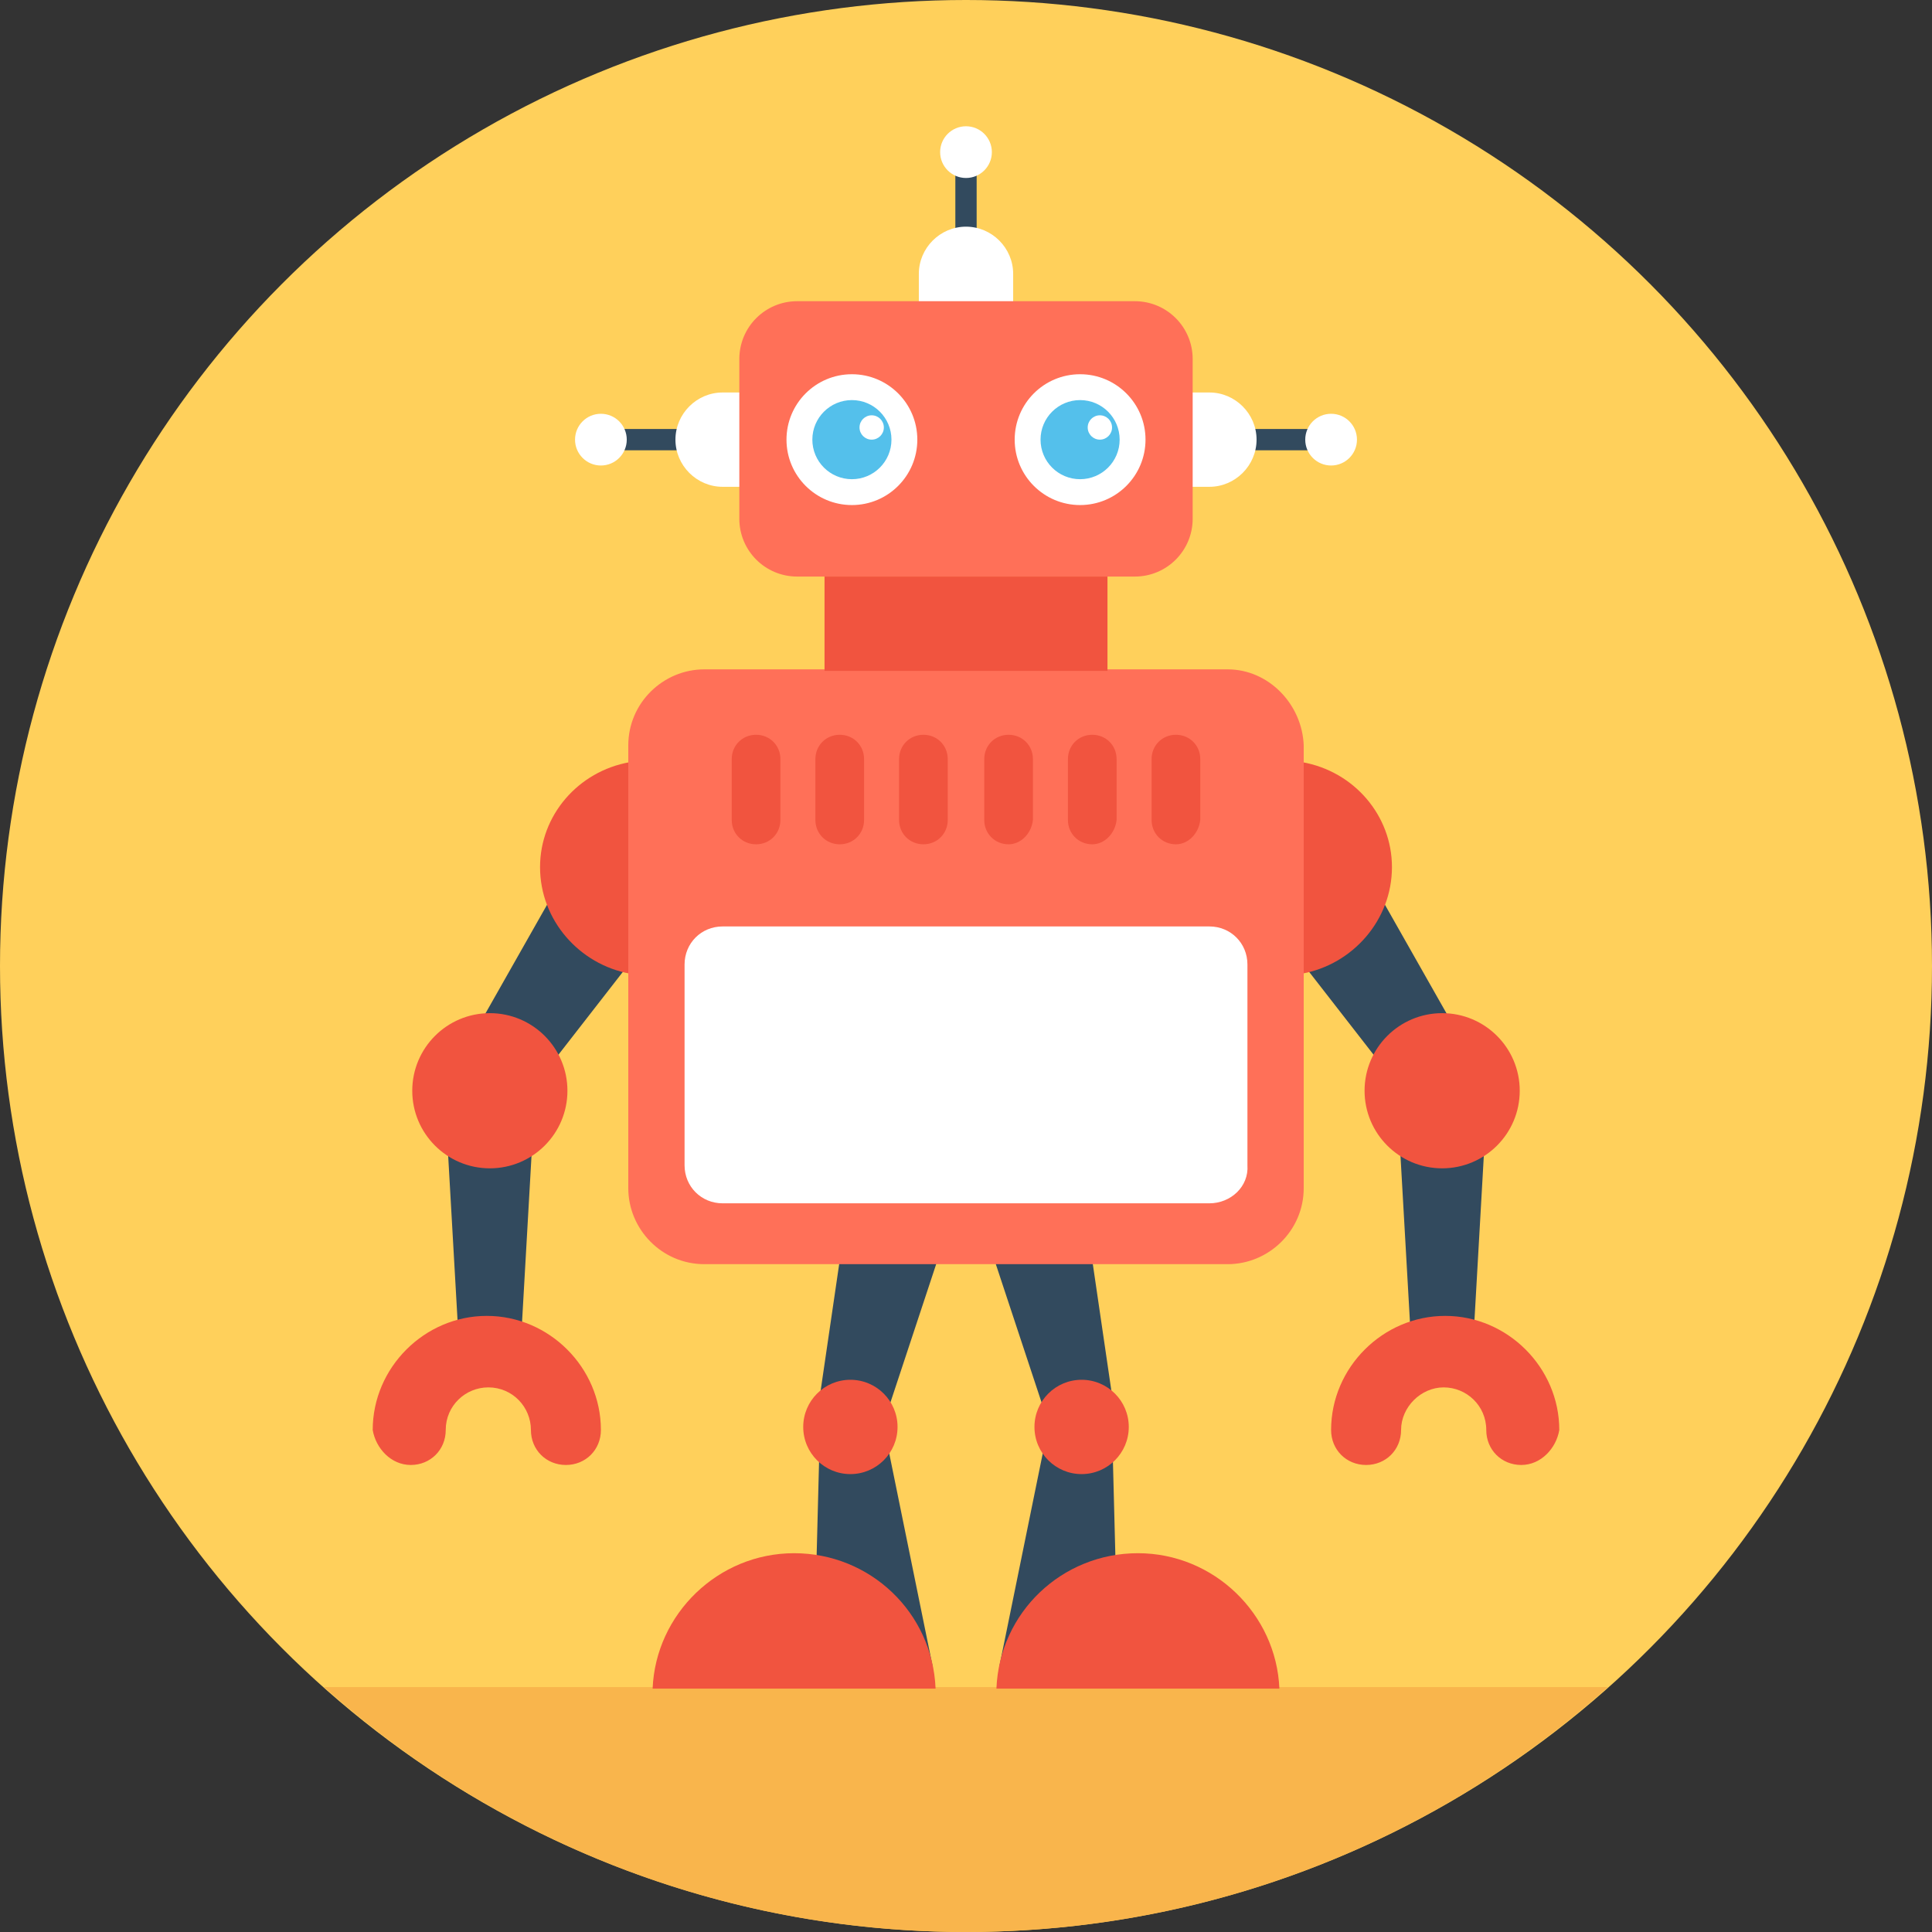 <?xml version="1.0" encoding="iso-8859-1"?>
<!-- Generator: Adobe Illustrator 19.0.0, SVG Export Plug-In . SVG Version: 6.00 Build 0)  -->
<svg xmlns="http://www.w3.org/2000/svg" xmlns:xlink="http://www.w3.org/1999/xlink" version="1.1" id="Layer_1" x="0px" y="0px" viewBox="0 0 508 508" style="enable-background:new 0 0 508 508;" xml:space="preserve">
<rect x="0" y="0" width="508" height="508" fill="#333333" stroke="none"/>
<circle style="fill:#FFD05B;" cx="254" cy="254" r="254"/>
<path style="fill:#F9B54C;" d="M85.2,443.6c44.8,40,104,64.4,168.8,64.4s124-24.4,168.8-64.4H85.2z"/>
<rect x="251.2" y="40" style="fill:#324A5E;" width="5.6" height="28.8"/>
<g>
	<path style="fill:#FFFFFF;" d="M266.4,88.8h-24.8V72c0-6.8,5.6-12.4,12.4-12.4l0,0c6.8,0,12.4,5.6,12.4,12.4V88.8z"/>
	<circle style="fill:#FFFFFF;" cx="254" cy="40" r="6.8"/>
</g>
<rect x="321.2" y="112.8" style="fill:#324A5E;" width="28.8" height="5.6"/>
<g>
	<path style="fill:#FFFFFF;" d="M318,103.2h-4.8V128h4.8c6.8,0,12.4-5.6,12.4-12.4C330.4,108.8,324.8,103.2,318,103.2z"/>
	<circle style="fill:#FFFFFF;" cx="350" cy="115.6" r="6.8"/>
</g>
<rect x="158" y="112.8" style="fill:#324A5E;" width="28.8" height="5.6"/>
<g>
	<path style="fill:#FFFFFF;" d="M190,103.2h4.8V128H190c-6.8,0-12.4-5.6-12.4-12.4C177.6,108.8,183.2,103.2,190,103.2z"/>
	<circle style="fill:#FFFFFF;" cx="158" cy="115.6" r="6.8"/>
</g>
<g>
	<polygon style="fill:#324A5E;" points="282.8,375.2 292.8,369.6 286,323.2 258.8,323.2 276,375.2 275.6,375.2 262.8,438    293.6,421.6 292.4,375.2  "/>
	<polygon style="fill:#324A5E;" points="222,323.2 215.2,369.6 225.2,375.2 215.6,375.2 214.4,421.6 245.2,438 232.4,375.2    232,375.2 249.2,323.2  "/>
</g>
<g>
	<path style="fill:#F1543F;" d="M336.4,444c-0.8-19.6-17.2-35.6-37.2-35.6S262.8,424,262,444H336.4z"/>
	<circle style="fill:#F1543F;" cx="284.4" cy="375.2" r="12.4"/>
	<path style="fill:#F1543F;" d="M171.6,444c0.8-19.6,17.2-35.6,37.2-35.6S245.2,424,246,444H171.6z"/>
	<circle style="fill:#F1543F;" cx="223.6" cy="375.2" r="12.4"/>
</g>
<polygon style="fill:#324A5E;" points="367.2,285.6 370.8,348.8 387.6,348.8 391.2,285.6 355.6,222.8 342.4,253.2 367.6,285.6 "/>
<g>
	<path style="fill:#F1543F;" d="M342.4,200.4V256c13.2-2.4,23.6-14,23.6-28C366,214.4,356,202.8,342.4,200.4z"/>
	<circle style="fill:#F1543F;" cx="379.2" cy="286.8" r="20.4"/>
	<path style="fill:#F1543F;" d="M400,385.2c-5.2,0-9.2-4-9.2-9.2c0-6.4-5.2-11.2-11.2-11.2s-11.2,5.2-11.2,11.2c0,5.2-4,9.2-9.2,9.2   s-9.2-4-9.2-9.2c0-16.4,13.6-30,30-30s30,13.6,30,30C409.2,380.8,405.2,385.2,400,385.2z"/>
</g>
<polygon style="fill:#324A5E;" points="137.2,348.8 140.8,285.6 140.4,285.6 165.6,253.2 152.4,222.8 116.8,285.6 120.4,348.8 "/>
<g>
	<path style="fill:#F1543F;" d="M165.6,200.4V256c-13.2-2.4-23.6-14-23.6-28C142,214.4,152,202.8,165.6,200.4z"/>
	<circle style="fill:#F1543F;" cx="128.8" cy="286.8" r="20.4"/>
	<path style="fill:#F1543F;" d="M108,385.2c5.2,0,9.2-4,9.2-9.2c0-6.4,5.2-11.2,11.2-11.2c6.4,0,11.2,5.2,11.2,11.2   c0,5.2,4,9.2,9.2,9.2s9.2-4,9.2-9.2c0-16.4-13.6-30-30-30s-30,13.6-30,30C98.8,380.8,102.8,385.2,108,385.2z"/>
</g>
<path style="fill:#FF7058;" d="M298.4,151.6h-88.8c-8.4,0-15.2-6.8-15.2-15.2v-42c0-8.4,6.8-15.2,15.2-15.2h88.8  c8.4,0,15.2,6.8,15.2,15.2v42C313.6,144.8,306.8,151.6,298.4,151.6z"/>
<circle style="fill:#FFFFFF;" cx="284" cy="115.6" r="17.2"/>
<circle style="fill:#54C0EB;" cx="284" cy="115.6" r="10.4"/>
<g>
	<circle style="fill:#FFFFFF;" cx="289.2" cy="112.4" r="3.2"/>
	<circle style="fill:#FFFFFF;" cx="224" cy="115.6" r="17.2"/>
</g>
<circle style="fill:#54C0EB;" cx="224" cy="115.6" r="10.4"/>
<circle style="fill:#FFFFFF;" cx="229.2" cy="112.4" r="3.2"/>
<path style="fill:#FF7058;" d="M322.8,176H185.2c-10.8,0-20,8.8-20,20v116.4c0,10.8,8.8,20,20,20h137.6c10.8,0,20-8.8,20-20V196  C342.4,185.2,333.6,176,322.8,176z"/>
<g>
	<rect x="216.8" y="151.6" style="fill:#F1543F;" width="74.4" height="24.8"/>
	<path style="fill:#F1543F;" d="M198.8,222L198.8,222c-3.6,0-6.4-2.8-6.4-6.4v-16c0-3.6,2.8-6.4,6.4-6.4l0,0c3.6,0,6.4,2.8,6.4,6.4   v16C205.2,219.2,202.4,222,198.8,222z"/>
	<path style="fill:#F1543F;" d="M220.8,222L220.8,222c-3.6,0-6.4-2.8-6.4-6.4v-16c0-3.6,2.8-6.4,6.4-6.4l0,0c3.6,0,6.4,2.8,6.4,6.4   v16C227.2,219.2,224.4,222,220.8,222z"/>
	<path style="fill:#F1543F;" d="M242.8,222L242.8,222c-3.6,0-6.4-2.8-6.4-6.4v-16c0-3.6,2.8-6.4,6.4-6.4l0,0c3.6,0,6.4,2.8,6.4,6.4   v16C249.2,219.2,246.4,222,242.8,222z"/>
	<path style="fill:#F1543F;" d="M265.2,222L265.2,222c-3.6,0-6.4-2.8-6.4-6.4v-16c0-3.6,2.8-6.4,6.4-6.4l0,0c3.6,0,6.4,2.8,6.4,6.4   v16C271.2,219.2,268.4,222,265.2,222z"/>
	<path style="fill:#F1543F;" d="M287.2,222L287.2,222c-3.6,0-6.4-2.8-6.4-6.4v-16c0-3.6,2.8-6.4,6.4-6.4l0,0c3.6,0,6.4,2.8,6.4,6.4   v16C293.2,219.2,290.4,222,287.2,222z"/>
	<path style="fill:#F1543F;" d="M309.2,222L309.2,222c-3.6,0-6.4-2.8-6.4-6.4v-16c0-3.6,2.8-6.4,6.4-6.4l0,0c3.6,0,6.4,2.8,6.4,6.4   v16C315.2,219.2,312.4,222,309.2,222z"/>
</g>
<path style="fill:#FFFFFF;" d="M318,316.4H190c-5.6,0-10-4.4-10-10v-52.8c0-5.6,4.4-10,10-10h128c5.6,0,10,4.4,10,10v52.8  C328.4,312,323.6,316.4,318,316.4z"/>
<g>
</g>
<g>
</g>
<g>
</g>
<g>
</g>
<g>
</g>
<g>
</g>
<g>
</g>
<g>
</g>
<g>
</g>
<g>
</g>
<g>
</g>
<g>
</g>
<g>
</g>
<g>
</g>
<g>
</g>
</svg>
